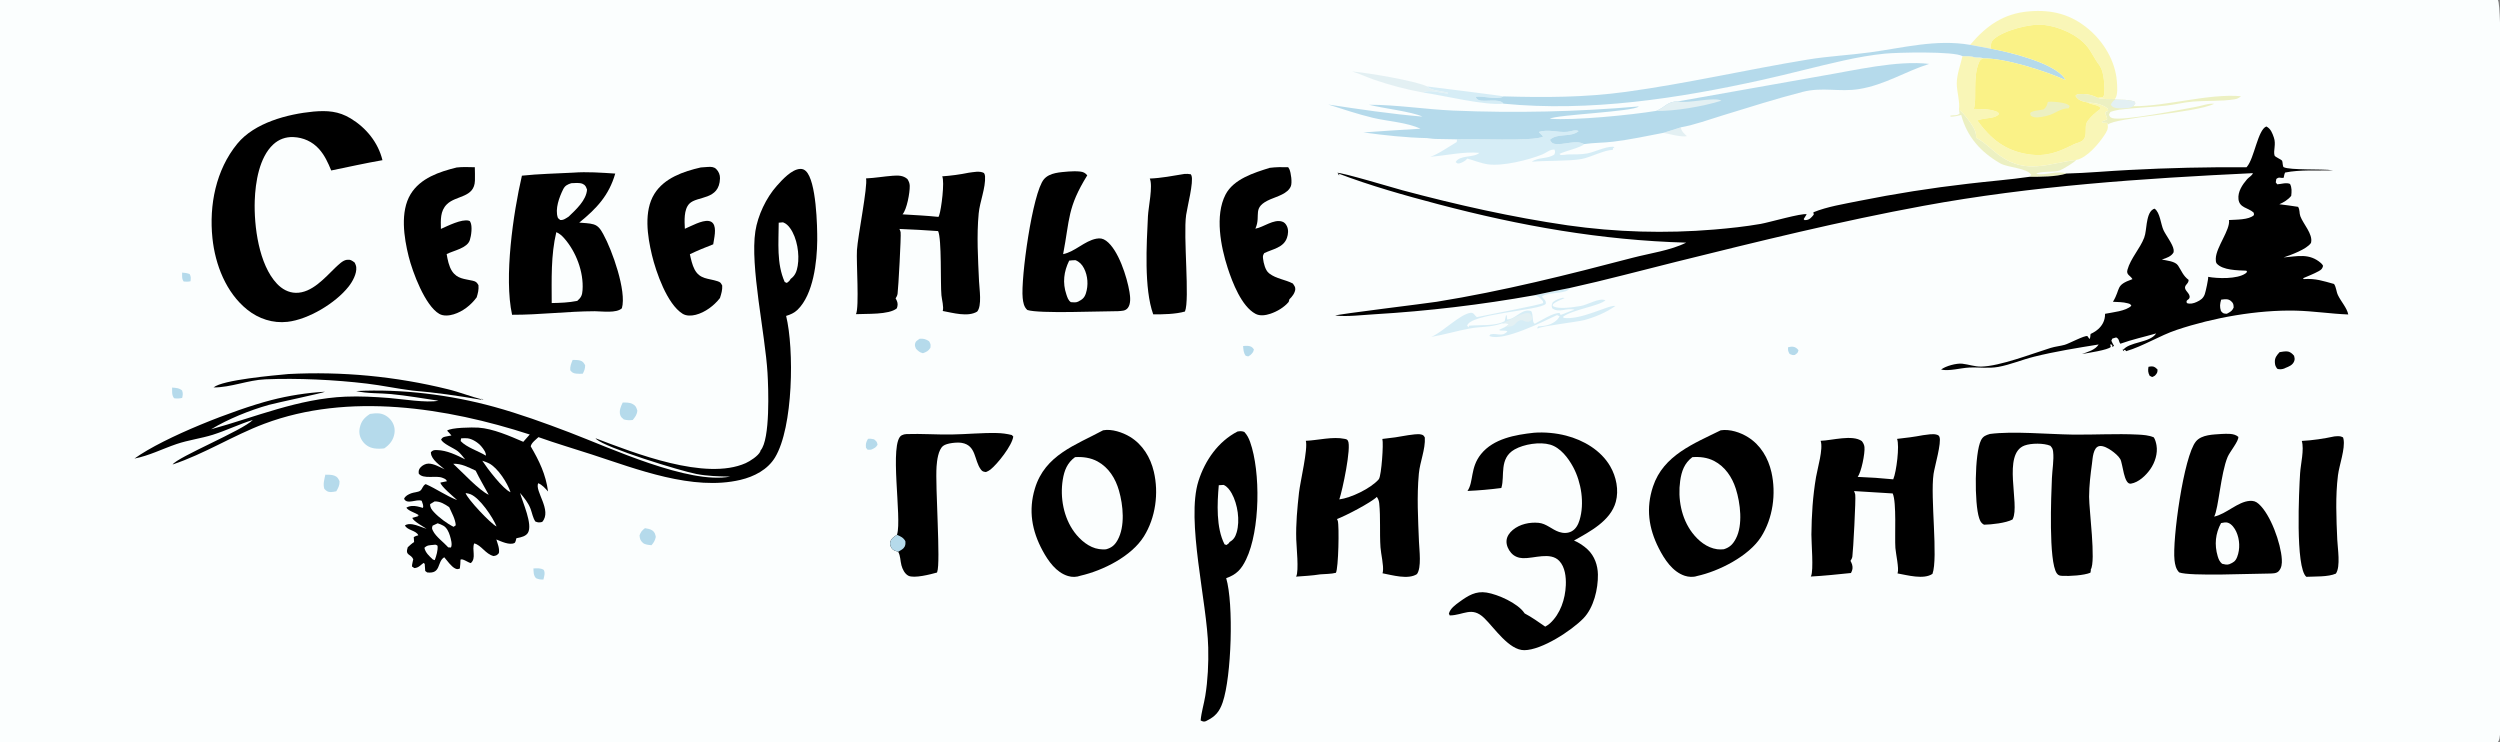 <?xml version="1.0" encoding="utf-8" ?>
<svg xmlns="http://www.w3.org/2000/svg" xmlns:xlink="http://www.w3.org/1999/xlink" width="1280" height="380">
	<rect width="100%" height="100%" fill="#808080" stroke="none"/>
	<path fill="#FBFEFE" d="M0 0L1278.91 0C1281.16 3.524 1280.01 68.343 1280.01 76.669L1280.01 297.452L1280 354.626C1280.01 361.619 1281.07 371.553 1279.72 378.092C1279.58 378.799 1279.31 379.406 1278.91 380L0 380L0 0Z"/>
	<path fill="#B5DAEB" d="M93.247 139.572C94.645 139.638 95.767 139.825 97.085 140.302C97.892 141.738 97.688 142.364 97.552 144.012C96.312 144.271 95.32 144.279 94.062 144.139C92.98 142.766 93.284 141.283 93.247 139.572Z"/>
	<path fill="#B5DAEB" d="M915.477 177.811C916.273 177.637 917.226 177.402 918.039 177.525C919.272 177.711 920.065 178.335 920.808 179.288C920.505 180.829 920.156 180.833 918.934 181.739C917.721 181.93 917.385 181.684 916.276 181.216C915.456 179.812 915.431 179.431 915.477 177.811Z"/>
	<path d="M1100.02 187.812C1100.59 187.707 1101.23 187.561 1101.82 187.59C1103.19 187.658 1103.75 188.336 1104.67 189.234C1104.61 190.909 1104.45 191.041 1103.35 192.298C1102.99 192.611 1102.34 192.835 1101.9 193.045L1100.62 192.391C1099.76 190.706 1099.72 189.666 1100.02 187.812Z"/>
	<path fill="#B5DAEB" d="M636.461 177.185C637.267 177.104 638.161 176.99 638.966 177.083C640.538 177.266 641.134 177.674 641.99 178.886C641.784 180.273 641.177 180.857 640.192 181.8L639.081 182.489L637.821 182.17C636.648 180.702 636.634 178.98 636.461 177.185Z"/>
	<path fill="#E3F0F3" d="M860.571 65.197C860.91 67.332 862.181 68.242 863.688 69.725C860.595 70.295 854.863 68.593 851.623 68.026Q856.118 66.677 860.571 65.197Z"/>
	<path fill="#B5DAEB" d="M88.12 198.438C90.031 198.604 91.712 198.609 93.234 199.926C93.755 201.562 93.638 202.067 93.266 203.745C91.758 204.062 90.621 204.15 89.099 203.886C87.847 202.115 88.17 200.57 88.12 198.438Z"/>
	<path fill="#B5DAEB" d="M273.114 291.042C274.959 290.972 276.735 290.739 278.372 291.757C279.27 293.324 278.614 295.073 278.233 296.721C276.757 296.773 275.806 296.633 274.448 296.045C273.101 294.686 273.217 292.836 273.114 291.042Z"/>
	<path fill="#B5DAEB" d="M444.408 224.68C445.557 224.54 446.398 224.662 447.516 224.932C448.767 226.014 449.051 226.105 449.296 227.741C448.383 229.173 447.921 229.345 446.385 230.076C445.758 230.379 444.917 230.255 444.223 230.251L443.375 229.24C443.212 227.008 443.349 226.664 444.408 224.68Z"/>
	<path fill="#B5DAEB" d="M293.191 184.275C294.352 184.31 295.773 184.256 296.892 184.553C298.4 184.953 298.886 185.74 299.6 187C299.59 188.753 299.187 189.815 298.361 191.349C297.249 191.363 296.043 191.437 294.942 191.293C293.406 191.093 292.912 190.717 291.971 189.571C291.794 187.595 292.478 186.066 293.191 184.275Z"/>
	<path fill="#B5DAEB" d="M470.869 173.433C473.066 173.326 473.869 173.593 475.69 174.713C476.532 176.207 476.566 176.359 476.371 178.062C475.37 179.745 474.299 180.18 472.556 180.845C470.901 180.481 470.13 179.738 468.978 178.534C468.669 177.804 468.342 177.087 468.461 176.278C468.704 174.634 469.592 174.367 470.869 173.433Z"/>
	<path fill="#B5DAEB" d="M330.231 270.421C331.371 270.602 332.988 270.896 333.941 271.554C335.26 272.467 335.458 273.454 335.775 274.895C335.356 276.716 334.802 277.757 333.555 279.147C332.23 279.002 330.249 278.907 329.201 277.972C327.771 276.697 327.621 275.906 327.442 274.128C328.043 272.348 328.739 271.544 330.231 270.421Z"/>
	<path fill="#B5DAEB" d="M166.577 243.04C167.968 243.042 169.805 243.012 171.105 243.494C172.776 244.115 173.168 244.934 173.852 246.422C173.897 248.539 173.212 249.782 172.184 251.54C171.294 251.713 170.293 251.943 169.382 251.942C167.761 251.939 167.108 251.375 166.051 250.287C165.296 247.853 166.053 245.456 166.577 243.04Z"/>
	<path fill="#B5DAEB" d="M318.833 206.108C320.493 206.097 322.32 206.029 323.833 206.814C325.507 207.682 325.796 208.544 326.31 210.211C326.154 212.328 325.23 213.451 323.961 215.034C322.281 215.233 321.018 215.198 319.381 214.754C318.57 214.026 317.923 213.61 317.575 212.537C316.872 210.367 317.854 208.021 318.833 206.108Z"/>
	<path d="M1167.14 180.312C1168.37 180.114 1169.79 179.821 1171.04 179.935C1172.6 180.077 1173.58 181.013 1174.56 182.146C1174.83 183.364 1175.07 183.915 1174.55 185.113C1173.74 186.988 1171.89 187.689 1170.13 188.382C1170.02 188.445 1169.92 188.518 1169.8 188.57C1168.69 189.08 1166.99 189.315 1165.88 188.741C1165.04 187.495 1164.81 187.007 1164.73 185.459C1164.62 183.143 1165.69 181.937 1167.14 180.312Z"/>
	<path fill="#E3F0F3" d="M692.29 36.595C699.512 37.156 724.672 41.31 730.753 44.276C732.897 46.6 738.206 46.42 741.453 47.562L741.094 47.926C737.849 47.566 731.445 45.638 728.698 47.389Q715.728 45.036 703.275 40.715C699.565 39.421 696.068 37.724 692.29 36.595Z"/>
	<path fill="#D6EDF6" d="M730.753 44.276C734.651 44.756 769.507 49.088 769.793 49.347C769.713 49.396 769.635 49.447 769.555 49.493C766.556 51.211 759.252 48.997 755.489 49.536C755.986 50.528 756.241 50.938 757.334 51.302C760.219 52.262 767.758 50.33 769.63 52.912C769.666 52.962 769.687 53.022 769.716 53.077C760.176 54.126 739.355 48.91 728.698 47.389C731.445 45.638 737.849 47.566 741.094 47.926L741.453 47.562C738.206 46.42 732.897 46.6 730.753 44.276Z"/>
	<path fill="#ECF0C2" d="M1002.98 56.16C1005.18 57.388 1010.6 64.795 1011.3 67.233C1011.59 68.262 1011.9 69.448 1011.78 70.516C1016.58 73.073 1019.88 76.884 1024.22 79.92C1037.75 89.372 1048.79 83.593 1062.97 81.876C1062.45 82.928 1056 86.785 1054.55 87.295C1051.46 88.375 1044.42 87.467 1042.57 89.019C1047.59 89.996 1052.79 87.075 1058 88.858C1052.95 90.528 1044.62 90.549 1039.17 90.517L1040.01 89.455C1037.4 85.868 1028.05 85.89 1024.13 83.637C1014.16 77.907 1007.09 70.019 1004.14 58.869C1002.29 59.346 1000.62 59.695 998.695 59.751L998.626 59.173C1000.46 58.84 1001.92 59.391 1003.34 58.102L1002.98 56.16Z"/>
	<path fill="#B5DAEB" d="M189.437 211.928C190.944 211.679 192.78 211.499 194.302 211.689C196.669 211.986 198.871 213.401 200.294 215.287C201.804 217.29 202.36 219.676 201.916 222.144C201.323 225.439 199.445 227.74 196.737 229.571C195.099 229.779 193.195 229.832 191.56 229.563C189.012 229.143 186.943 227.818 185.481 225.686C184.141 223.733 183.694 221.444 184.175 219.135C184.911 215.601 186.506 213.85 189.437 211.928Z"/>
	<path fill="#ECF0C2" d="M1069.13 52.597C1068.78 52.452 1068.93 52.494 1068.57 52.416C1067.9 52.27 1067.23 52.13 1066.57 51.949C1064.82 51.471 1063.53 50.641 1062.64 49.07L1063.49 48.297C1067.76 47.848 1070.2 48.232 1074.09 50.083C1076.99 50.95 1079.91 50.732 1082.9 50.621L1082.98 50.942C1086.16 51.102 1090.01 50.894 1092.99 52.032L1093.3 52.939L1092.24 54.405C1109.66 54.396 1130.27 47.864 1147.37 49.239C1146.38 50.233 1145.41 50.624 1144.04 50.849C1137.33 51.945 1129.64 51.467 1122.76 52.013C1118.11 52.382 1113.65 53.585 1109.01 54.08C1101.04 54.93 1092.92 55.143 1085 56.182C1084.24 56.282 1080.83 57.011 1080.42 57.489C1080.19 57.748 1079.95 58.486 1079.8 58.818C1080.29 59.745 1080.39 60.116 1081.48 60.454C1086.8 62.12 1116.75 56.067 1124.63 54.656C1127.32 54.174 1130.99 52.765 1133.66 53.159C1123.44 58.055 1083.13 60.083 1079.12 63.851L1078.91 62.933L1076.62 62.793L1076.09 62.193L1078.82 61.182C1078.96 59.917 1077.99 59.069 1077.91 57.433L1079.35 56.753L1079.22 55.638C1076.5 53.455 1072.57 52.528 1069.13 52.597Z"/>
	<path fill="#E3F0F3" d="M1082.98 50.942C1086.16 51.102 1090.01 50.894 1092.99 52.032L1093.3 52.939L1092.24 54.405C1090.71 55.628 1086.05 55.642 1084.02 55.377C1082.41 55.167 1081.71 54.952 1080.74 53.667C1081.35 52.216 1081.73 51.905 1082.98 50.942Z"/>
	<path d="M147.652 191.509Q152.787 191.24 157.929 191.161Q163.071 191.081 168.212 191.191Q173.354 191.3 178.488 191.599Q183.621 191.897 188.741 192.385Q193.86 192.872 198.958 193.547Q204.056 194.222 209.126 195.084Q214.195 195.946 219.23 196.994Q224.264 198.042 229.257 199.275C235.477 200.771 241.354 203.227 247.561 204.673L246.657 204.131L246.159 204.634C234.472 202.626 222.939 200.941 211.11 199.969C203.326 198.998 195.635 197.335 187.846 196.404C171.417 194.441 152.374 193.526 135.853 194.211C126.962 194.579 118.238 198.396 109.34 198.371C113.981 194.461 140.233 192.21 147.652 191.509Z"/>
	<path fill="#D6EDF6" d="M785.485 151.187Q794.685 149.195 803.926 147.407C802.615 149.257 800.639 149.42 798.488 149.786C796.309 150.157 790.814 150.365 789.461 151.874C790.44 153.343 791.725 153.747 791.442 155.573C788.294 159.078 752.234 160.537 751.176 166.849L752.082 167.561L752.081 166.758C757.459 166.288 765.838 167.079 770.392 164.421L771.094 161.361L771.466 161.591L771.668 163.564C775.995 163.512 779.215 157.701 783.956 159.275C785.245 161.056 784.246 165.43 785.876 165.728C789.065 164.146 795.171 160.047 798.478 160.27L799.054 161.249C801.458 160.437 803.673 159.309 806.12 158.595C802.248 157.399 798.002 160.504 794.697 157.78C794.337 156.336 794.393 156.09 795.032 154.746C796.703 153.379 798.172 152.934 800.215 152.42L801.097 152.652C798.891 153.614 796.928 154.182 795.09 155.799L794.977 156.631C797.737 158.618 806.056 157.201 809.412 156.649C812.88 156.078 818.641 152.39 821.971 153.723C819.179 156.59 805.485 158.407 800.356 162.123L800.492 162.752C809.536 164.065 823.878 155.901 827.079 156.661C822.372 159.979 816.778 162.345 811.233 163.866C807.794 164.808 788.771 166.992 787.562 168.121L786.938 168.059L787.657 167.065C791.067 167.019 794.659 166.261 797.189 163.763C797.715 163.244 798.14 162.604 798.517 161.972L797.199 161.307C790.026 164.699 769.887 174.844 762.809 172.12C762.722 172.086 762.637 172.05 762.55 172.015C762.712 171.76 762.926 171.239 763.215 171.176C766.655 170.426 769.023 172.724 771.802 169.67C770.721 168.91 767.983 169.693 767.558 168.878L770.702 167.379C771.356 167.062 771.936 166.518 772.503 166.066C771.464 165.187 770.359 165.528 769.038 165.574C763.465 167.635 758.231 167.144 752.499 168.188C745.888 169.393 739.471 171.381 732.813 172.49C732.892 172.456 732.971 172.423 733.049 172.389C738.911 169.792 747.508 160.917 752.906 160.162C754.591 159.927 754.891 161.439 756.148 162.376C760.302 161.433 788.824 156.07 790.13 155.15L789.951 154.161C788.295 152.365 787.949 151.745 785.485 151.187Z"/>
	<path fill="#E3F0F3" d="M769.038 165.574C772.479 164.405 780.069 159.248 783.286 160.48C784.273 161.743 784.416 161.879 784.382 163.489C783.562 164.282 783.265 164.784 782.055 164.774C780.977 164.765 780.102 164.046 779.126 163.941C777.077 163.722 775.975 166.167 774.432 166.859C773.579 167.241 771.69 167.241 770.702 167.379C771.356 167.062 771.936 166.518 772.503 166.066C771.464 165.187 770.359 165.528 769.038 165.574Z"/>
	<path fill="#F9F6B7" d="M1008.7 22.966C1017.04 13.16 1025.75 6.882 1039.06 5.797C1050.72 4.847 1060.47 7.379 1069.5 15.037C1077.19 21.559 1083.05 31.395 1083.83 41.594C1084.01 44.039 1084.48 48.574 1082.9 50.621C1079.91 50.732 1076.99 50.95 1074.09 50.083L1076.77 49.667C1077.11 49.183 1077.25 48.789 1077.32 48.208C1077.74 44.989 1077.23 36.633 1075.23 34.094C1075.15 33.834 1075.05 33.606 1074.88 33.388C1072.54 30.442 1071.1 26.933 1068.77 23.985C1063.82 17.717 1054.15 13.585 1046.36 12.73C1039.59 11.987 1025.92 15.49 1020.73 20.129C1019.25 21.449 1019.36 23.1 1019.16 24.905L1008.7 22.966Z"/>
	<path fill="#D6EDF6" d="M746.012 71.339C753.252 70.805 785.349 72.575 790.034 69.939C789.734 69.169 787.908 67.936 787.925 67.567C792.598 65.985 797.703 67.987 802.515 67.49C804.156 67.321 806.516 66.287 808.036 67.022C808.102 67.054 808.164 67.094 808.229 67.13C804.172 70.592 797.438 67.909 793.541 71.596C794.124 72.554 794.5 73.369 795.717 73.61C800.418 74.543 806.793 71.341 811.015 73.78C809.807 75.448 800.986 77.455 798.46 78.783L799.069 79.403C798.58 79.379 798.499 79.419 798.128 79.112C799.543 79.692 801.196 79.141 802.686 79.076C805.974 78.93 809.323 79.209 812.572 78.574C816.913 77.726 821.623 75.073 825.994 75.121L826.677 75.85L825.863 75.805L825.762 76.748C821.475 76.736 814.496 80.511 809.851 81.392C803.488 82.6 791.614 82.132 784.286 82.81C787.57 80.357 792.502 81.482 795.826 79.097C796.27 77.959 796.317 77.835 795.916 76.609C793.622 76.37 791.763 78.223 789.649 79.081C782.539 81.967 769.228 85.234 761.71 84.124C758.152 83.599 754.705 82.1 751.214 81.192C751.157 81.271 751.102 81.352 751.042 81.429C750.307 82.379 748.132 83.573 746.965 83.692C746.07 83.783 745.965 83.532 745.298 82.976C747.402 79.179 754.79 80.89 757.403 78.252C749.024 77.544 740.623 79.639 732.261 80.263C735.598 79.403 742.551 74.622 745.832 72.726L746.012 71.339Z"/>
	<path fill="#F9F6B7" d="M1004.78 28.754C1006.61 28.805 1009.12 28.561 1010.79 29.3L1011.81 29.394C1013.03 29.443 1014.4 29.283 1015.44 29.91C1014.02 30.473 1013.83 30.655 1013.19 32.126C1009.95 39.593 1012.28 51.476 1010.58 55.776C1014.97 55.845 1018.79 55.655 1022.92 57.414L1023.45 58.364C1022.56 59.606 1020.83 60.035 1019.38 60.285C1017.08 60.68 1015.15 60.749 1012.89 61.508C1012.57 61.616 1012.7 61.58 1012.33 61.624C1019.19 71.002 1026.45 77.123 1038.35 78.971C1047.51 80.393 1053.58 78.013 1061.6 73.986C1062.98 73.291 1064.83 73.005 1066.07 72.114C1067.31 71.221 1067.69 69.942 1067.84 68.468C1068.06 66.13 1067.47 63.774 1068.99 61.791C1070.88 59.321 1072.94 57.574 1075.45 55.745C1075.26 55.008 1075.21 54.833 1074.5 54.436C1072.95 53.559 1070.86 53.548 1069.13 52.597C1072.57 52.528 1076.5 53.455 1079.22 55.638L1079.35 56.753L1077.91 57.433C1077.99 59.069 1078.96 59.917 1078.82 61.182L1076.09 62.193L1076.62 62.793L1078.91 62.933L1079.12 63.851C1079.57 66.014 1078.54 67.559 1077.34 69.373C1074.52 73.637 1068.5 80.81 1063.25 81.825C1063.15 81.843 1063.06 81.859 1062.97 81.876C1048.79 83.593 1037.75 89.372 1024.22 79.92C1019.88 76.884 1016.58 73.073 1011.78 70.516C1011.9 69.448 1011.59 68.262 1011.3 67.233C1010.6 64.795 1005.18 57.388 1002.98 56.16C1003.63 52.461 1001.83 46.709 1001.86 42.714C1001.9 37.93 1003.76 33.357 1004.78 28.754Z"/>
	<path d="M1195.24 223.437C1196.98 223.344 1198.07 223.066 1199.63 223.929C1199.74 224.217 1199.82 224.499 1199.88 224.801C1200.84 229.75 1197.69 238.125 1197.04 243.339C1195.69 254.116 1196.21 265.505 1196.68 276.332C1196.87 280.658 1198.46 290.126 1195.97 293.689C1192.01 295.455 1185.17 295.098 1180.84 295.327C1175.16 290.56 1177.1 251.058 1177.65 242.315C1177.96 237.516 1179.83 230.207 1178.52 225.752C1184 225.476 1189.87 224.583 1195.24 223.437Z"/>
	<path d="M606.414 89.062C607.584 88.972 608.557 89.014 609.709 89.238C609.84 89.462 609.959 89.689 610.049 89.932C611.217 93.091 607.881 106.025 607.305 110.039C605.738 120.969 609.244 153.443 606.7 159.494C602.019 160.859 595.328 160.997 590.446 160.939C585.676 147.723 587.055 124.943 587.747 110.681C587.966 106.149 590.387 95.205 588.689 91.416C594.512 91.21 600.647 89.998 606.414 89.062Z"/>
	<path fill="#B5DAEB" d="M769.793 49.347C790.95 49.947 811.391 49.916 832.438 47.036C863.634 42.768 894.438 35.62 925.511 30.502C936.119 28.755 946.769 28.261 957.394 26.812C974.581 24.468 991.297 19.971 1008.7 22.966L1019.16 24.905C1028.7 26.646 1051.16 31.997 1056.95 39.914C1057.19 40.243 1057.36 40.601 1057.5 40.983C1047.23 36.312 1026.35 29.678 1015.44 29.91C1014.4 29.283 1013.03 29.443 1011.81 29.394L1010.79 29.3C1009.12 28.561 1006.61 28.805 1004.78 28.754C1000.67 26.135 971.056 26.864 965.115 27.456C958.084 28.157 951.034 29.419 944.136 30.942C930.146 34.029 916.305 37.788 902.315 40.888C859.298 50.419 813.807 57.397 769.716 53.077C769.687 53.022 769.666 52.962 769.63 52.912C767.758 50.33 760.219 52.262 757.334 51.302C756.241 50.938 755.986 50.528 755.489 49.536C759.252 48.997 766.556 51.211 769.555 49.493C769.635 49.447 769.713 49.396 769.793 49.347Z"/>
	<path d="M233.827 85.752C236.887 85.393 240.029 85.567 243.106 85.619C243.155 87.888 243.229 90.165 243.164 92.433C242.908 101.359 233.497 99.938 228.791 104.603C225.293 108.07 225.674 112.694 225.743 117.209C229.167 115.693 236.39 112.008 240.021 112.997C240.541 113.139 240.564 113.178 240.814 113.647C241.965 115.804 241.283 120.712 240.549 122.941C239.183 127.086 232.432 128.213 228.69 130.084C229.166 132.912 229.838 136.389 231.435 138.806C234.1 142.838 237.819 142.754 242.025 143.729C243.754 144.13 244.105 144.56 244.972 145.992C245.174 148.313 244.732 150.043 244.058 152.242C241.162 156.186 237.005 159.486 232.271 160.934C229.997 161.63 227.064 161.937 224.93 160.715C217.63 156.537 211.223 139.291 209.237 131.315C206.811 121.576 204.79 108.374 210.234 99.413C215.246 91.164 224.961 87.94 233.827 85.752Z"/>
	<path d="M358.79 85.735Q360.701 85.534 362.622 85.458C364.127 85.409 365.538 85.407 366.688 86.538C367.969 87.799 368.686 89.501 368.638 91.299C368.333 102.691 356.931 100.174 352.941 104.295C350.022 107.31 350.466 113.247 350.645 117.141C353.778 115.799 359.41 112.649 362.798 113.138C363.753 113.275 364.508 113.618 365.094 114.389C367.005 116.903 365.587 122.116 365.167 125.093C361.099 126.651 357.136 128.278 353.215 130.176C353.772 132.68 354.414 135.652 355.605 137.92C358.315 143.08 362.667 142.435 367.37 143.981C368.927 144.493 369.044 144.836 369.781 146.216C369.899 148.548 369.31 150.415 368.613 152.606C365.616 156.476 361.016 159.951 356.222 161.174C354.039 161.731 351.442 161.86 349.465 160.625C341.577 155.696 335.898 139.363 333.794 130.589C331.475 120.919 329.537 108.132 335.035 99.274C340.086 91.136 349.918 87.778 358.79 85.735Z"/>
	<path d="M650.094 85.937C653.275 85.525 656.343 85.525 659.545 85.604C659.768 85.916 659.979 86.243 660.142 86.592C661 88.437 661.666 93.499 660.912 95.353C659.355 99.184 653.924 100.54 650.433 102.049C640.697 106.256 645.784 109.98 642.873 116.794C642.83 116.895 642.783 116.995 642.738 117.095C646.976 116.308 652.05 112.114 656.367 113.422C657.612 113.799 658.327 114.636 658.877 115.755C659.794 117.619 659.583 119.884 658.912 121.799C657.14 126.848 651.606 127.5 647.279 129.605C646.607 130.763 646.525 131.053 646.685 132.44C646.952 134.74 647.833 138.443 649.74 139.904C649.823 139.967 649.908 140.028 649.99 140.091C653.456 142.754 658.13 143.143 661.962 145.18C662.592 146.166 663.251 146.855 663.183 148.082C663.08 149.926 661.499 152.03 660.19 153.193L659.798 154.592C657.461 157.377 653.841 159.511 650.405 160.651C648.012 161.444 645.132 161.913 642.818 160.678C635.685 156.871 631.005 144.64 628.59 137.234C625.012 126.257 621.951 110.307 627.469 99.639C631.6 91.652 642.066 88.449 650.094 85.937Z"/>
	<path d="M459.247 273.82C459.264 273.769 459.282 273.718 459.298 273.667C461.916 265.424 455.035 226.215 461.706 222.855C462.469 222.471 463.267 222.275 464.117 222.246C471.747 221.989 479.467 222.569 487.116 222.462C494.871 222.354 502.736 221.539 510.475 221.717C513.049 221.776 515.526 222.102 518.023 222.728L518.793 223.487C518.265 228.028 510.681 237.628 507.088 240.433C506.4 240.97 505.608 241.378 504.793 241.687C503.556 241.49 503.025 241.482 502.22 240.411C498.67 235.689 499.971 228.025 492.37 226.741C490.047 226.349 484.731 226.842 482.874 228.315C480.365 230.307 479.736 235.851 479.52 238.812C478.783 248.884 481.693 288.087 479.847 292.83L479.728 293.145C476.582 294.029 467.968 296.29 465.061 294.758C463.206 293.78 462.064 291.399 461.54 289.458C460.91 287.119 461.095 284.679 459.884 282.515C458.918 282.207 457.414 281.816 456.76 280.98C455.987 279.993 455.541 278.907 455.78 277.661C456.127 275.853 457.811 274.732 459.247 273.82Z"/>
	<path fill="#B5DAEB" d="M459.247 273.82C461.122 274.644 462.517 275.2 463.556 277.094C463.647 278.498 463.651 279.565 462.599 280.688C461.89 281.446 460.751 281.94 459.884 282.515C458.918 282.207 457.414 281.816 456.76 280.98C455.987 279.993 455.541 278.907 455.78 277.661C456.127 275.853 457.811 274.732 459.247 273.82Z"/>
	<path d="M1137.47 222.187C1140.24 222.1 1143.81 221.725 1146.02 223.668C1146.32 225.782 1141.66 231.304 1140.55 233.941C1137 242.386 1135.93 260.282 1133.66 264.508C1139.94 263.129 1145.73 256.869 1151.88 256.456C1153.79 256.328 1155.01 256.719 1156.47 258.016C1162.54 263.4 1167.83 278.237 1168.29 286.345C1168.41 288.561 1168.25 290.797 1166.64 292.495C1165.5 293.7 1163.4 293.596 1161.85 293.656C1153.37 293.666 1121.09 295.169 1115.73 293.063C1114.07 291.385 1113.61 289.082 1113.35 286.813C1112.17 276.486 1118.06 233.485 1124.33 226C1127.3 222.458 1133.22 222.508 1137.47 222.187Z"/>
	<path fill="#FBFEFE" d="M1137.18 267.812C1138.25 267.601 1139.61 267.273 1140.69 267.634C1142.67 268.305 1144.15 270.443 1144.99 272.284C1146.76 276.186 1147 281.105 1145.44 285.119C1144.55 287.428 1143.52 287.966 1141.39 288.883C1139.99 289.313 1139.11 288.954 1137.71 288.656C1136.45 287.587 1135.92 286.345 1135.46 284.797C1133.71 278.882 1134.28 273.174 1137.18 267.812Z"/>
	<path d="M547.095 87.812C548.992 87.687 551.039 87.624 552.93 87.821C554.622 87.998 555.623 88.492 556.677 89.778C546.452 106.339 547.794 112.013 544.318 130.125C550.442 128.851 555.233 123.397 561.286 122.215C563.232 121.835 564.711 122.093 566.327 123.264C572.599 127.807 577.063 141.965 578.299 149.498C578.703 151.959 579.077 155.568 577.45 157.658C576.173 159.298 574.309 159.146 572.449 159.316C563.519 159.318 531.989 160.69 526.009 158.72C524.241 157.193 523.854 154.811 523.617 152.593C522.562 142.727 528.594 98.733 534.49 91.783C537.44 88.306 542.904 88.21 547.095 87.812Z"/>
	<path fill="#FBFEFE" d="M547.425 133.435C548.485 133.265 549.577 133.262 550.649 133.213C552.686 134.042 554.004 135.442 554.999 137.366C556.992 141.218 557.306 146.092 555.968 150.207C555.209 152.544 554.107 153.344 552.004 154.434C550.807 155.028 549.591 154.767 548.274 154.706C546.925 153.763 546.502 152.291 545.994 150.795C543.942 144.759 544.674 139.042 547.425 133.435Z"/>
	<path d="M633.599 220.936C634.938 220.713 635.806 220.657 637.087 221.142C638.534 222.709 639.348 224.299 640.06 226.296C645.487 241.52 645.219 271.536 637.992 286.461C635.56 291.484 633.088 294.178 627.813 296.024C631.71 309.254 630.527 346.418 626.011 359.602C624.374 364.383 622.27 366.855 617.729 369.064C617.648 369.116 617.575 369.184 617.485 369.219C616.343 369.66 615.729 369.389 614.729 368.866C615.091 364.67 616.417 360.509 617.096 356.342C618.407 348.293 618.806 339.691 618.612 331.544C618.054 308.184 607.187 266.55 613.61 246.298C616.952 235.762 623.661 226.081 633.599 220.936Z"/>
	<path fill="#FBFEFE" d="M624.016 248.434L626.484 248.274C628.312 249.032 629.701 250.929 630.64 252.618C633.686 258.102 634.953 266.488 633.181 272.553C632.527 274.792 631.647 276.34 629.533 277.511C629.288 278.227 628.539 278.613 627.947 279.034L626.971 278.707C622.596 270.192 623.199 257.753 624.016 248.434Z"/>
	<path d="M1018.84 222.187C1030.5 220.65 1048.49 222.32 1060.96 222.507C1072.09 222.674 1083.5 221.936 1094.57 222.505C1097.3 222.645 1100.23 222.824 1102.75 223.932C1103.47 225.029 1103.91 226.693 1104.13 227.991C1104.85 232.145 1103.33 236.858 1100.95 240.237C1098.69 243.441 1095.02 246.974 1091.02 247.633C1087.39 248.231 1086.91 237.381 1085.58 235.058C1084.68 233.474 1082.63 231.797 1081.15 230.746C1079.57 229.625 1076.83 228.017 1074.84 228.401C1071.64 229.02 1071.45 234.722 1071.1 237.327C1070.32 242.98 1069.65 248.613 1069.62 254.325C1069.6 261.053 1073.14 287.45 1070.48 291.564C1070.59 292.13 1070.4 292.692 1070.27 293.244C1066.91 294.625 1059.7 295.038 1055.97 294.843C1054.66 294.775 1053.88 294.673 1053.09 293.565C1048.79 287.541 1050.21 253.401 1050.58 244.808C1050.75 240.602 1051.69 235.4 1051.2 231.288C1051.02 229.773 1050.74 229.334 1049.77 228.23C1046.45 226.814 1039.96 226.857 1036.59 228.096C1025.01 232.348 1034.27 258.195 1030.56 265.667C1030.51 265.778 1030.45 265.886 1030.39 265.995C1026.92 267.799 1019.78 268.574 1015.8 268.651C1014.32 267.814 1013.9 266.917 1013.35 265.323C1010.82 257.887 1010.94 231.913 1014.29 225.37C1015.36 223.303 1016.76 222.826 1018.84 222.187Z"/>
	<path d="M984.624 222.812C986.62 222.594 989.726 221.932 991.615 222.556C992.324 222.79 992.683 222.943 992.99 223.657C994.197 226.459 990.507 238.988 989.978 242.672C988.241 254.752 992.396 285.564 989.427 293.807C984.952 296.881 976.515 294.469 971.515 293.586C971.539 293.526 971.566 293.467 971.587 293.407C972.395 291.094 970.644 283.44 970.439 280.582C970.02 274.775 971.134 257.06 969.053 252.644L949.264 251.428C949.533 252.01 949.763 252.609 949.884 253.241C950.261 255.219 948.818 282.37 948.408 284.98C948.282 285.779 947.881 286.502 947.444 287.171C947.769 287.78 948.1 288.415 948.286 289.083C948.74 290.711 948.491 291.938 947.691 293.379C940.838 294.082 933.991 294.823 927.11 295.184C927.156 295.098 927.204 295.014 927.248 294.927C928.649 292.147 927.395 277.623 927.436 273.731C927.54 263.694 928.132 254.129 929.814 244.23C930.57 239.78 933.587 229.754 932.169 225.687C937.936 225.517 948.515 222.39 953.28 225.864C953.977 226.8 954.482 227.695 954.604 228.876C954.939 232.1 952.98 241.822 951.116 244.163Q960.237 244.506 969.319 245.412C969.342 245.361 969.365 245.31 969.387 245.259C970.932 241.697 972.668 228.173 971.296 224.709C975.781 224.224 980.192 223.657 984.624 222.812Z"/>
	<path d="M496.021 88.43C498.432 88.143 501.601 87.374 503.804 88.585C504.126 89.114 504.309 89.624 504.346 90.246C504.701 96.244 501.669 103.18 501.089 109.29C500.002 120.743 500.749 132.571 501.266 144.047C501.44 147.896 502.84 156.619 500.297 159.543C495.548 162.441 487.828 160.159 482.679 159.229C483.317 157.157 482.229 153.469 482.014 151.187C481.445 145.149 482.224 122.303 480.308 118.315Q470.421 117.611 460.517 117.22C460.777 117.758 461 118.313 461.118 118.901C461.446 120.55 459.939 147.717 459.565 150.35C459.437 151.247 459.043 152.038 458.552 152.791C458.723 153.059 458.887 153.332 459.022 153.62C459.76 155.184 459.733 156.321 459.181 157.867C455.112 161.273 443.521 160.549 438.247 160.855C440.028 157.441 438.371 134.086 438.759 128.047C439.233 120.67 444.339 95.428 443.417 91.337C448.01 91.145 452.515 90.318 457.09 89.986C459.854 89.786 462.369 89.751 464.589 91.659C465.297 92.765 465.749 93.812 465.786 95.141C465.883 98.622 464.303 107.311 462.079 109.743C468.225 110.114 474.388 110.409 480.512 111.05C480.643 110.781 480.759 110.511 480.859 110.229C481.965 107.099 483.728 93.084 482.422 90.282Q489.283 89.808 496.021 88.43Z"/>
	<path d="M721.009 222.811C722.972 222.614 725.752 222 727.644 222.461C728.778 222.737 728.955 223.031 729.51 224.017C729.866 230.064 727.021 236.397 726.455 242.473C725.365 254.179 726.057 265.737 726.517 277.457C726.679 281.566 727.902 290.667 725.472 293.942C720.992 296.897 712.809 294.451 707.851 293.524Q707.981 293.092 708.047 292.646C708.524 289.487 707.038 283.61 706.809 280.212C706.306 272.738 706.911 265.078 706.161 257.655C706.04 256.458 705.618 255.392 704.934 254.402C701.995 257.337 688.689 264.234 684.557 265.734C684.71 266.038 684.853 266.353 684.95 266.68C685.729 269.313 685.301 290.893 683.983 293.275C681.552 293.918 678.453 293.847 675.917 294.072C671.848 294.731 667.691 294.927 663.583 295.238C663.612 295.187 663.643 295.137 663.671 295.085C665.092 292.382 663.777 279.789 663.675 276.165C663.449 268.167 664.209 260.18 665.088 252.233C665.701 246.686 669.746 229.855 668.587 225.692C674.753 225.436 682.397 223.411 688.39 224.687C689.233 224.867 689.692 224.886 690.144 225.667C692.035 228.935 687.29 251.25 685.726 255.698C691.757 254.918 701.648 250.132 705.744 245.6C705.869 245.448 705.922 245.391 706.035 245.209C707.292 243.178 708.445 227.231 707.77 224.738Q714.431 224.058 721.009 222.811Z"/>
	<path fill="#FAF287" d="M1019.16 24.905C1019.36 23.1 1019.25 21.449 1020.73 20.129C1025.92 15.49 1039.59 11.987 1046.36 12.73C1054.15 13.585 1063.82 17.717 1068.77 23.985C1071.1 26.933 1072.54 30.442 1074.88 33.388C1075.05 33.606 1075.15 33.834 1075.23 34.094C1077.23 36.633 1077.74 44.989 1077.32 48.208C1077.25 48.789 1077.11 49.183 1076.77 49.667L1074.09 50.083C1070.2 48.232 1067.76 47.848 1063.49 48.297L1062.64 49.07C1063.53 50.641 1064.82 51.471 1066.57 51.949C1067.23 52.13 1067.9 52.27 1068.57 52.416C1068.93 52.494 1068.78 52.452 1069.13 52.597C1070.86 53.548 1072.95 53.559 1074.5 54.436C1075.21 54.833 1075.26 55.008 1075.45 55.745C1072.94 57.574 1070.88 59.321 1068.99 61.791C1067.47 63.774 1068.06 66.13 1067.84 68.468C1067.69 69.942 1067.31 71.221 1066.07 72.114C1064.83 73.005 1062.98 73.291 1061.6 73.986C1053.58 78.013 1047.51 80.393 1038.35 78.971C1026.45 77.123 1019.19 71.002 1012.33 61.624C1012.7 61.58 1012.57 61.616 1012.89 61.508C1015.15 60.749 1017.08 60.68 1019.38 60.285C1020.83 60.035 1022.56 59.606 1023.45 58.364L1022.92 57.414C1018.79 55.655 1014.97 55.845 1010.58 55.776C1012.28 51.476 1009.95 39.593 1013.19 32.126C1013.83 30.655 1014.02 30.473 1015.44 29.91C1026.35 29.678 1047.23 36.312 1057.5 40.983C1057.36 40.601 1057.19 40.243 1056.95 39.914C1051.16 31.997 1028.7 26.646 1019.16 24.905Z"/>
	<path fill="#ECF0C2" d="M1048.48 52.187C1049.72 51.98 1050.96 52.051 1052.21 52.162C1054.25 52.343 1058.37 52.704 1059.71 54.316L1059.15 55.443C1054.54 55.528 1052.4 58.254 1048.23 59.213C1047.69 59.413 1047.14 59.524 1046.57 59.63C1044.52 60.011 1041.7 60.631 1039.9 59.315C1039.49 59.013 1039.53 58.317 1039.45 57.822C1040.77 56.516 1044.4 56.535 1046.35 56.01C1047.73 54.863 1048.06 53.9 1048.48 52.187Z"/>
	<path fill="#B5DAEB" d="M859.042 51.921L932.899 38.815C949.335 36.062 971.346 30.772 987.718 32.721C975.334 36.662 964.951 43.5 951.828 45.608C941.757 47.227 933.088 44.443 922.995 47.036C909.223 50.574 895.649 54.91 882.056 59.069C875.065 61.209 867.756 63.907 860.571 65.197Q856.118 66.677 851.623 68.026C843.132 69.662 834.597 71.488 826.011 72.541C821.059 73.148 815.91 73.039 811.015 73.78C806.793 71.341 800.418 74.543 795.717 73.61C794.5 73.369 794.124 72.554 793.541 71.596C797.438 67.909 804.172 70.592 808.229 67.13C808.164 67.094 808.102 67.054 808.036 67.022C806.516 66.287 804.156 67.321 802.515 67.49C797.703 67.987 792.598 65.985 787.925 67.567C787.908 67.936 789.734 69.169 790.034 69.939C785.349 72.575 753.252 70.805 746.012 71.339Q741.256 71.224 736.498 71.159C734.496 71.216 732.548 70.949 730.567 70.705C719.806 70.482 708.722 69.252 698.056 67.808Q712.655 66.743 727.268 65.906C720.391 62.635 710.425 62.132 702.857 60.308C695.169 58.456 687.601 55.897 680.063 53.514C696.229 55.979 711.969 58.333 728.281 59.699C722.81 57.132 708.034 55.471 700.907 53.633C715.164 53.622 729.763 55.987 744.074 56.614Q767.833 57.616 791.607 57.085Q815.381 56.555 839.072 54.495C836.541 57.203 796.848 58.709 793.465 60.794C805.997 61.777 835.107 58.878 847.981 56.767C852.531 54.988 853.738 51.836 859.042 51.921Z"/>
	<path fill="#E3F0F3" d="M859.042 51.921C859.118 51.938 859.193 51.956 859.269 51.972C864.56 53.108 877.816 49.421 881.368 51.548C872.54 54.398 857.055 57.072 847.981 56.767C852.531 54.988 853.738 51.836 859.042 51.921Z"/>
	<path d="M785.433 221.562C790.765 221.162 796.632 221.701 801.787 223.029C810.777 225.344 819.655 230.535 824.421 238.73C827.523 244.063 828.941 250.964 827.276 256.99C824.594 266.704 814.042 272.161 805.888 276.759C808.422 277.804 810.98 279.513 812.954 281.406C816.414 284.724 818.044 289.402 818.13 294.12C818.265 301.519 815.994 311.164 810.687 316.617C804.582 322.892 789.453 332.805 780.47 332.89C772.605 332.965 765.115 321.448 759.907 316.426C753.556 310.3 749.436 314.998 742.271 315.109L741.831 314.203C742.427 311.602 745.209 309.647 747.253 308.158C751.671 304.942 755.59 302.482 761.195 303.4C766.936 304.34 777.016 308.79 780.448 313.818C780.501 313.897 780.552 313.977 780.604 314.057C784.269 315.991 787.745 318.474 791.152 320.831C792.001 320.36 792.851 319.829 793.571 319.172C798.938 314.286 801.41 306.708 801.7 299.623C801.87 295.485 801.333 290.296 798.311 287.152C793.773 282.431 785.42 286.007 779.698 285.779C777.381 285.686 775.262 284.853 773.711 283.091C772.239 281.419 771.193 279.126 771.34 276.864C771.486 274.63 772.892 272.704 774.574 271.313C778.183 268.327 783.12 267.293 787.694 267.682C791.742 268.027 794.531 271.119 798.238 272.356C800.324 273.052 802.626 273.117 804.612 272.073C806.852 270.896 808.043 268.586 808.746 266.259C811.334 257.697 809.647 246.941 805.463 239.15C802.984 234.534 798.956 229.174 793.678 227.648C788.356 226.111 780.264 227.399 775.478 230.111C767.406 234.684 770.535 243.654 768.748 249.608C768.723 249.691 768.695 249.774 768.669 249.857Q760.039 250.99 751.344 251.369C754.598 246.702 752.624 239.505 758.278 232.495C764.673 224.565 775.867 222.597 785.433 221.562Z"/>
	<path d="M293.443 88.395C300.556 87.853 307.897 88.418 315.003 88.87C311.749 100.134 305.416 106.791 296.568 113.974C298.908 114.226 301.681 114.198 303.931 114.875C306.544 115.663 307.697 117.784 308.944 120.031C313.37 128.008 320.926 149.059 318.403 157.831C315.649 160.47 308.266 159.378 304.531 159.346C290.379 159.386 276.301 161.222 262.184 161.169C257.996 142.045 262.747 109.256 267.218 89.945C275.866 89.014 284.75 88.865 293.443 88.395Z"/>
	<path fill="#FBFEFE" d="M292.485 93.797C294.206 93.725 296.733 93.433 298.31 94.133C299.81 94.799 300.043 95.681 300.564 97.097C300.181 102.531 294.909 107.325 291.162 110.904C289.837 111.733 288.468 112.858 286.83 112.622C286.529 112.362 285.724 111.805 285.606 111.463C284.072 107.027 286.351 100.906 288.34 96.923C289.298 95.005 290.536 94.457 292.485 93.797Z"/>
	<path fill="#FBFEFE" d="M284.833 118.869C286.41 119.535 287.659 120.619 288.785 121.887C294.918 128.79 298.913 139.248 298.265 148.523C298.082 151.14 297.594 152.29 295.561 154.055C291.17 154.934 286.937 155.079 282.475 155.165C282.466 143.097 282 130.673 284.833 118.869Z"/>
	<path d="M564.79 220.311C569.149 219.465 574.825 221.384 578.54 223.635C585.057 227.583 589.048 234.217 590.767 241.52C593.347 252.478 591.673 265.046 585.677 274.643C579.289 284.869 564.757 292.104 553.238 294.751Q552.47 295.034 551.667 295.188Q550.864 295.342 550.046 295.363Q549.228 295.384 548.418 295.272Q547.607 295.16 546.826 294.918C540.771 293.104 536.697 287.251 533.835 281.975C528.302 271.773 526.47 261.358 529.879 250.081C535.062 232.934 550.677 227.912 564.79 220.311Z"/>
	<path fill="#FBFEFE" d="M550.421 234.061C554.349 233.793 558.468 234.353 561.956 236.262C567.714 239.412 571.147 245.015 572.915 251.19C575.047 258.638 576.158 269.459 572.201 276.523C570.76 279.096 569.185 280.447 566.334 281.234C565.207 281.385 563.867 281.281 562.738 281.128C557.623 280.431 553.032 276.459 550.074 272.458C544.547 264.98 542.678 254.733 544.131 245.64C544.895 240.861 546.442 236.958 550.421 234.061Z"/>
	<path d="M881.01 220.312C885.696 219.592 891.104 221.384 895.055 223.876C901.454 227.912 905.325 234.492 906.974 241.765C909.463 252.75 907.741 265.407 901.633 274.954C895.354 284.769 880.033 292.493 868.861 294.927C866.942 295.588 864.512 295.432 862.593 294.796C856.269 292.699 852.152 286.335 849.291 280.698C844.068 270.408 842.655 260.167 846.349 249.068C851.673 233.073 867.245 227.137 881.01 220.312Z"/>
	<path fill="#FBFEFE" d="M866.485 234.062C870.295 233.779 874.149 234.208 877.586 235.983C883.251 238.909 886.862 244.332 888.755 250.287C891.058 257.528 892.454 268.771 888.775 275.76C887.292 278.577 885.699 280.258 882.614 281.211C881.515 281.338 880.264 281.361 879.165 281.204C873.908 280.456 869.52 276.851 866.407 272.743C860.8 265.343 858.978 255.295 860.25 246.216C860.95 241.223 862.406 237.161 866.485 234.062Z"/>
	<path d="M160.468 57.129C167.569 56.516 173.327 56.872 179.563 60.649C187.514 65.467 193.612 72.971 195.822 82.014C187.042 83.54 178.308 85.491 169.577 87.285C167.994 83.371 166.196 79.457 163.345 76.284C159.932 72.485 155.291 70.397 150.193 70.185C146.293 70.022 142.751 71.309 139.884 73.97C132.746 80.594 130.75 93.317 130.43 102.706C129.986 115.747 132.516 135.448 141.797 145.264C144.358 147.972 147.647 149.852 151.441 149.926C159.673 150.086 166.341 142.198 171.743 136.987C173.274 135.619 175.402 133.32 177.512 133.035C179.419 132.778 180.2 133.385 181.612 134.463C181.967 135.202 182.32 136.016 182.399 136.838C182.721 140.176 180.486 144.191 178.497 146.717C171.778 155.251 157.904 163.562 147.2 164.778C139.71 165.629 132.441 163.236 126.593 158.548C115.731 149.844 110.182 135.498 108.772 121.973C107.004 105.019 110.517 86.981 121.523 73.56C130.307 62.847 147.157 58.41 160.468 57.129Z"/>
	<path d="M389.409 230.634C394.424 224.972 393.424 198.604 392.968 190.965C391.762 170.771 383.98 136.359 386.751 118.385C387.996 110.308 392.268 101.279 397.7 95.178C400.461 92.077 405.328 86.685 409.667 86.488C410.823 86.436 411.696 86.747 412.557 87.539C417.99 92.535 418.489 116.055 418.422 123.187C418.321 134.018 416.466 150.706 408.352 158.597C406.687 160.215 404.692 161.084 402.498 161.746C406.657 178.738 406.173 218.72 396.827 234.194C393.028 240.484 386.101 244.037 379.119 245.69C354.697 251.475 326.078 240.211 303.078 232.718C293.973 229.752 284.703 227.038 275.691 223.814C274.4 225.039 272.039 226.74 271.731 228.538C276.147 236.077 279.431 242.904 280.613 251.637C279.087 250.004 277.683 248.249 275.561 247.395C273.638 251.432 282.832 261.377 277.595 267.236C276.162 267.587 275.448 267.594 274.089 266.999C272.805 265.061 272.465 262.735 271.668 260.577C270.506 257.432 268.381 254.909 266.261 252.371C267.544 257.109 272.9 268.599 270.286 272.827C269.21 274.568 266.803 275.087 264.928 275.464Q264.662 275.518 264.395 275.568C264.211 276.192 263.984 277.727 263.406 278.016C260.852 279.294 256.526 277.176 254.129 276.209C254.784 278.396 255.878 280.904 255.424 283.2C254.432 284.337 254.186 284.436 252.699 284.694C248.569 283.691 246.406 279.038 242.794 278.226C241.478 281.45 243.994 285.818 241.044 288.305C239.467 287.948 236.945 285.854 235.785 286.529C235.737 288.066 235.65 289.565 235.442 291.089C234.413 291.449 234.054 291.54 233.038 291.053C231.063 290.104 228.911 287.013 227.456 285.317C223.646 287.6 225.986 293.985 218.705 293.083L217.711 292.338L217.457 288.702L216.877 288.207C215.151 289.448 214.294 290.731 212.137 290.86L210.926 290.037C210.845 289.273 211.613 286.392 211.582 286.321C210.327 283.439 207.289 284.609 208.761 280.204C209.807 279.238 210.809 278.294 212.02 277.537Q211.947 276.262 211.839 274.99C212.614 274.494 213.29 274.292 214.171 274.075C213.191 271.562 208.466 271.565 207.331 269.012C208.428 268.245 209.911 268.246 211.242 268.457C213.512 268.818 216.149 270.085 218.409 270.743C216.747 269.624 211.758 266.948 211.074 265.17L214.014 264.308L213.886 263.852L214.68 263.981C212.716 262.414 209.345 261.82 208.053 259.953C209.614 258.945 211.752 258.876 213.585 259.261C214.57 259.468 215.543 259.751 216.505 260.045C217.035 259.024 216.246 257.505 215.903 256.393C213.205 255.361 208.335 258.537 206.896 255.37C207.515 253.878 209.037 253.182 210.457 252.597C211.718 252.078 214.227 251.994 215.177 251.236C216.384 250.272 216.335 248.691 217.954 247.862C223.508 250.304 228.354 253.853 234.065 256.049C232.377 254.452 225.557 248.843 225.496 247.076Q227.16 246.725 228.828 246.393C228.368 245.276 227.69 245.119 226.579 244.651C223.243 243.245 216.736 245.531 214.404 242.505C214.264 241.187 214.353 240.388 215.291 239.326C216.257 238.234 217.903 237.367 219.373 237.363C222.096 237.356 225.201 239.154 227.645 240.29C225.281 238.255 220.888 235.317 220.638 232.021C220.625 231.846 220.623 231.67 220.62 231.495C221.728 230.433 222.236 230.397 223.766 230.436C228.836 230.566 233.716 232.983 238.153 235.196C237.008 233.787 235.802 232.166 234.388 231.025C232.414 229.432 226.661 227.195 225.844 225.001C226.727 223.623 227.383 223.714 228.962 223.372C229.684 223.216 230.416 223.093 231.145 222.969C230.448 222.094 229.698 221.302 228.915 220.503C230.785 218.864 241.939 218.744 244.963 218.95C252.448 219.461 261.083 223.27 267.921 226.208L271.232 222.473C228.637 208.657 178.375 200.775 135.326 216.966C119.317 222.988 104.656 232.408 88.363 237.827C91.101 233.896 124.295 220.339 129.438 215.022C122.485 217.15 115.926 220.412 108.988 222.592C102.872 224.513 96.386 225.31 90.326 227.376C83.114 229.836 76.381 233.313 68.844 234.785C84.222 223.696 120.299 209.66 138.796 204.875Q145.577 203.127 152.496 202.046Q159.414 200.964 166.405 200.559C165.839 201.126 141.255 206.283 137.652 207.301C127.761 210.097 116.859 214.493 108.074 219.791C130.869 213.511 152.874 204.092 176.878 203.092C184.277 202.784 191.712 203.186 199.087 203.762C205.625 204.271 218.531 206.409 224.502 205.165C216.456 203.961 208.355 202.564 200.259 201.771C194.34 201.192 188.138 201.585 182.347 200.219C205.503 199.013 230.641 202.132 252.973 208.295C266.056 211.906 278.901 216.565 291.576 221.396C312.507 229.373 352.54 248.054 373.914 244.022C368.067 243.915 362.385 243.798 356.624 242.695C348.31 241.104 310.278 229.391 305.254 224.806C305.128 224.691 305.008 224.519 304.907 224.389C324.824 231.955 361.176 246.318 381.787 237.128C383.984 236.149 388.301 233.388 389.286 231.128C389.351 230.98 389.378 230.786 389.409 230.634Z"/>
	<path fill="#FBFEFE" d="M221.978 278.97C223.104 278.827 223.117 278.771 224.031 279.429C224.269 281.868 223.414 284.501 222.601 286.788L221.643 286.471C219.852 284.806 217.749 282.907 217.303 280.476C218.799 279.01 219.96 279.198 221.978 278.97Z"/>
	<path fill="#FBFEFE" d="M236.074 224.45C237.137 224.356 238.243 224.293 239.307 224.402C241.824 224.661 244.919 226.679 246.494 228.618C247.486 229.84 248.93 231.661 248.77 233.293C244.907 230.905 238.837 229.055 235.855 225.819L236.074 224.45Z"/>
	<path fill="#FBFEFE" d="M246.928 235.894C248.095 236.277 249.298 236.677 250.393 237.24C254.856 239.531 259.84 247.281 261.39 252.02C257.5 250.446 249.38 239.679 246.928 235.894Z"/>
	<path fill="#FBFEFE" d="M238.384 252.458C238.456 252.467 238.528 252.473 238.599 252.484C238.718 252.503 238.835 252.528 238.953 252.549C239.618 252.665 240.258 252.793 240.889 253.044C245.686 254.956 252.336 264.848 254.241 269.539C254.18 269.512 254.119 269.486 254.059 269.457C251.211 268.056 239.382 255.589 238.384 252.458Z"/>
	<path fill="#FBFEFE" d="M224.088 267.925C225.044 268.191 226.054 268.666 226.935 269.128C228.733 270.072 229.809 272.414 230.361 274.3C230.82 275.871 231.719 278.838 230.874 280.328L229.497 280.25C227.191 277.666 223.191 274.833 221.692 271.802C221.096 270.596 221.079 270.404 221.49 269.141L224.088 267.925Z"/>
	<path fill="#FBFEFE" d="M232.046 237.457C236.239 237.283 239.85 239.253 243.541 240.972C245.553 245.173 248.021 249.215 250.219 253.327C245.316 251.123 236.52 241.536 232.046 237.457Z"/>
	<path fill="#FBFEFE" d="M222.54 256.722C225.511 256.693 227.609 258.07 229.977 259.647C231.232 262.477 233.188 265.836 233.342 268.944L232.252 269.737C228.893 268.088 224.675 264.931 222.144 262.172C221.009 260.934 220.148 259.812 220.227 258.108L222.54 256.722Z"/>
	<path fill="#FBFEFE" d="M398.699 114.021L400.903 113.829C402.484 114.411 403.561 115.471 404.529 116.815C408.135 121.823 409.435 130.139 408.424 136.125C407.957 138.885 407.142 141.14 404.782 142.819C404.289 143.815 403.746 144.25 402.868 144.865L401.78 144.395C397.531 134.934 398.672 124.06 398.699 114.021Z"/>
	<path d="M1150.2 85.645C1150.28 85.555 1150.36 85.467 1150.44 85.376C1154.23 80.973 1155.97 66.524 1160.35 64.753C1162.61 65.856 1163.43 68.137 1164.23 70.446C1165.43 73.901 1163.88 77.011 1164.55 79.561C1164.77 80.433 1168.11 81.596 1168.47 82.373C1168.78 83.038 1168.67 85.281 1169.25 85.587C1172.39 87.221 1189.07 86.444 1194.2 87.157L1194.31 87.214C1186.53 87.434 1177.57 86.793 1169.98 88.345C1169.47 89.122 1169.35 91.002 1169.22 91.026C1167.41 91.353 1167.13 90.325 1165.48 91.622L1165.19 93.382L1165.95 94.368C1168.15 94.251 1170.5 93.304 1172.49 94.173C1173.5 96.105 1173.34 98.165 1173.1 100.273C1171.56 102.213 1169.28 103.6 1167.02 104.575C1170.22 104.994 1173.44 105.364 1176.62 105.9C1177.62 107.558 1177.16 109.037 1177.77 110.699C1179.19 114.617 1184.27 119.834 1183.27 124.166C1183.25 124.245 1183.22 124.323 1183.2 124.402C1181.1 127.596 1172.86 130.579 1169.21 131.806C1176.33 131.235 1182.38 129.494 1188.36 134.725C1188.82 135.12 1189.14 135.579 1189.42 136.105C1189.01 137.641 1188.57 138.055 1187.13 138.858C1184.62 140.253 1181.79 141.312 1179.16 142.459L1179.5 142.893C1185.6 142.489 1189.24 143.805 1195.03 145.396C1196.24 147.25 1196.11 149.202 1197.04 151.136C1198.56 154.337 1201.66 157.661 1202.31 161.007C1193.3 160.674 1184.34 159.249 1175.33 159.047C1155.72 158.607 1133.2 162.631 1114.54 168.879C1105.66 171.852 1097.34 177.239 1088.53 179.819L1088.17 179.221L1086.84 179.078L1086.95 178.574L1087.71 179.915L1086.87 179.399C1089.96 174.835 1100.71 175.713 1103.96 170.71C1097.74 172.511 1091.76 173.78 1085.61 175.989C1084.61 174.552 1085.19 173.604 1083.48 172.764L1081.51 173.358L1081.02 174.447C1081.43 175.296 1081.78 176.247 1082.38 176.975L1081.61 177.722L1081.4 176.507L1080.39 176.322L1080.72 177.613C1079.56 179.168 1068.65 180.782 1065.97 181.266C1068.98 180.145 1072.7 179.227 1074.51 176.372C1063.42 178.16 1052.43 179.905 1041.5 182.615C1035.36 184.138 1029.36 186.715 1023.15 187.85C1018.19 188.758 1013.15 187.95 1008.14 188.194C1003.89 188.402 997.801 190.173 993.835 189.212C996.142 187.399 1001.74 185.879 1004.68 186.213C1007.92 186.581 1011.13 187.77 1014.41 187.697C1024.01 187.482 1040.22 181.15 1049.95 178.129C1052.27 177.408 1054.78 177.201 1057.13 176.544C1059.3 175.94 1067.33 171.615 1068.75 172.08L1069.82 173.583C1070.51 172.531 1070.11 171.51 1070.44 170.951C1070.52 170.821 1077.91 168.216 1077.79 160.67C1081.53 159.903 1088.51 159.31 1091.25 156.543C1090.7 155.557 1090.41 155.572 1089.31 155.265C1086.97 154.616 1084.25 154.645 1081.83 154.519C1086.06 147.523 1082.8 146.122 1091.82 142.915C1090.72 140.985 1088.53 140.744 1089.25 138.143C1090.9 132.207 1095.65 127.38 1097.82 121.703C1098.65 119.525 1098.73 116.663 1099.14 114.329C1099.56 111.94 1100.15 108.373 1102.49 107.074C1102.7 106.956 1102.92 106.89 1103.15 106.836C1105.98 108.797 1106.3 114.815 1107.71 117.837C1108.95 120.484 1112.48 124.998 1112.89 127.771C1112.95 128.227 1112.93 128.711 1112.88 129.167C1111.81 131.267 1109.14 132.147 1107.02 132.832L1106.84 132.89C1109.34 133.41 1113.71 133.742 1115.16 135.948C1117 138.753 1117.76 141.212 1120.57 143.298C1120.59 145.067 1119.07 145.555 1118.77 146.886C1118.32 148.855 1121.53 150.215 1121.05 152.379C1120.77 153.692 1118.91 153.435 1119.7 155.187C1121.36 155.788 1123.12 155.334 1124.68 154.616C1126.68 153.69 1128.08 152.764 1128.85 150.613C1129.29 149.399 1130.77 142.692 1130.58 141.745C1135.36 142.648 1145.5 142.961 1149.68 140.014C1150.02 139.775 1150.28 139.488 1150.51 139.149L1150.1 138.588C1145.68 138.391 1138.1 138.413 1134.98 134.955C1134.46 134.385 1134.45 133.093 1134.48 132.351C1134.7 126.426 1141.96 117.69 1141.25 112.656C1144.69 112.409 1151.52 112.653 1154.03 110.118C1153.99 109.619 1154.08 109.032 1153.7 108.696C1150.97 106.321 1146.58 106.411 1146.1 101.991C1145.67 98.124 1148.12 94.54 1150.52 91.747C1151.37 90.767 1153.1 89.905 1153.49 88.654C1097.05 91.353 1040.56 95.14 984.904 105.369C942.496 113.163 900.178 123.623 858.319 134.008C840.189 138.506 822.174 143.384 803.926 147.407Q794.685 149.195 785.485 151.187Q765.175 154.819 744.687 157.253Q724.199 159.687 703.603 160.913C697.176 161.279 690.049 162.234 683.651 161.562C684.416 160.9 730.351 155.351 735.608 154.503C769.645 149.016 802.629 140.7 835.932 131.973C844.435 129.744 855.566 128.18 863.303 124.23C819.871 123.017 778.488 115.664 736.505 104.595C719.132 100.015 701.732 95.136 684.934 88.728L685.654 89.915L685.631 88.83L684.543 88.503C685.98 87.926 714.514 96.476 718.037 97.419C745.748 104.833 774.246 111.238 802.629 115.367Q811.932 116.686 821.294 117.483Q830.655 118.279 840.047 118.551Q849.439 118.822 858.831 118.568Q868.224 118.313 877.587 117.534C885.562 116.864 893.604 116.012 901.485 114.636C905.61 113.917 922.58 109.012 925.026 109.695L923.481 112.172L923.899 112.693C924.161 112.697 924.421 112.697 924.683 112.674C926.572 112.507 927.512 111.264 928.649 109.882L928.452 108.687C935.579 105.769 944.11 104.452 951.687 102.897Q979.488 97.306 1007.66 94.071C1018.15 92.817 1028.72 92.024 1039.17 90.517C1044.62 90.549 1052.95 90.528 1058 88.858C1068.74 88.581 1079.47 87.55 1090.2 87.02Q1120.18 85.425 1150.2 85.645Z"/>
	<path fill="#FBFEFE" d="M1137.22 153.437C1137.39 153.409 1137.55 153.381 1137.72 153.361C1139.34 153.169 1140.86 152.952 1142.21 154.1C1143.54 155.24 1143.56 155.834 1143.63 157.462C1142.96 159 1142.23 159.522 1140.77 160.313L1140.1 160.654C1138.37 160.533 1138.29 160.567 1137.13 159.252C1136.43 156.988 1136.6 155.676 1137.22 153.437Z"/>
</svg>
